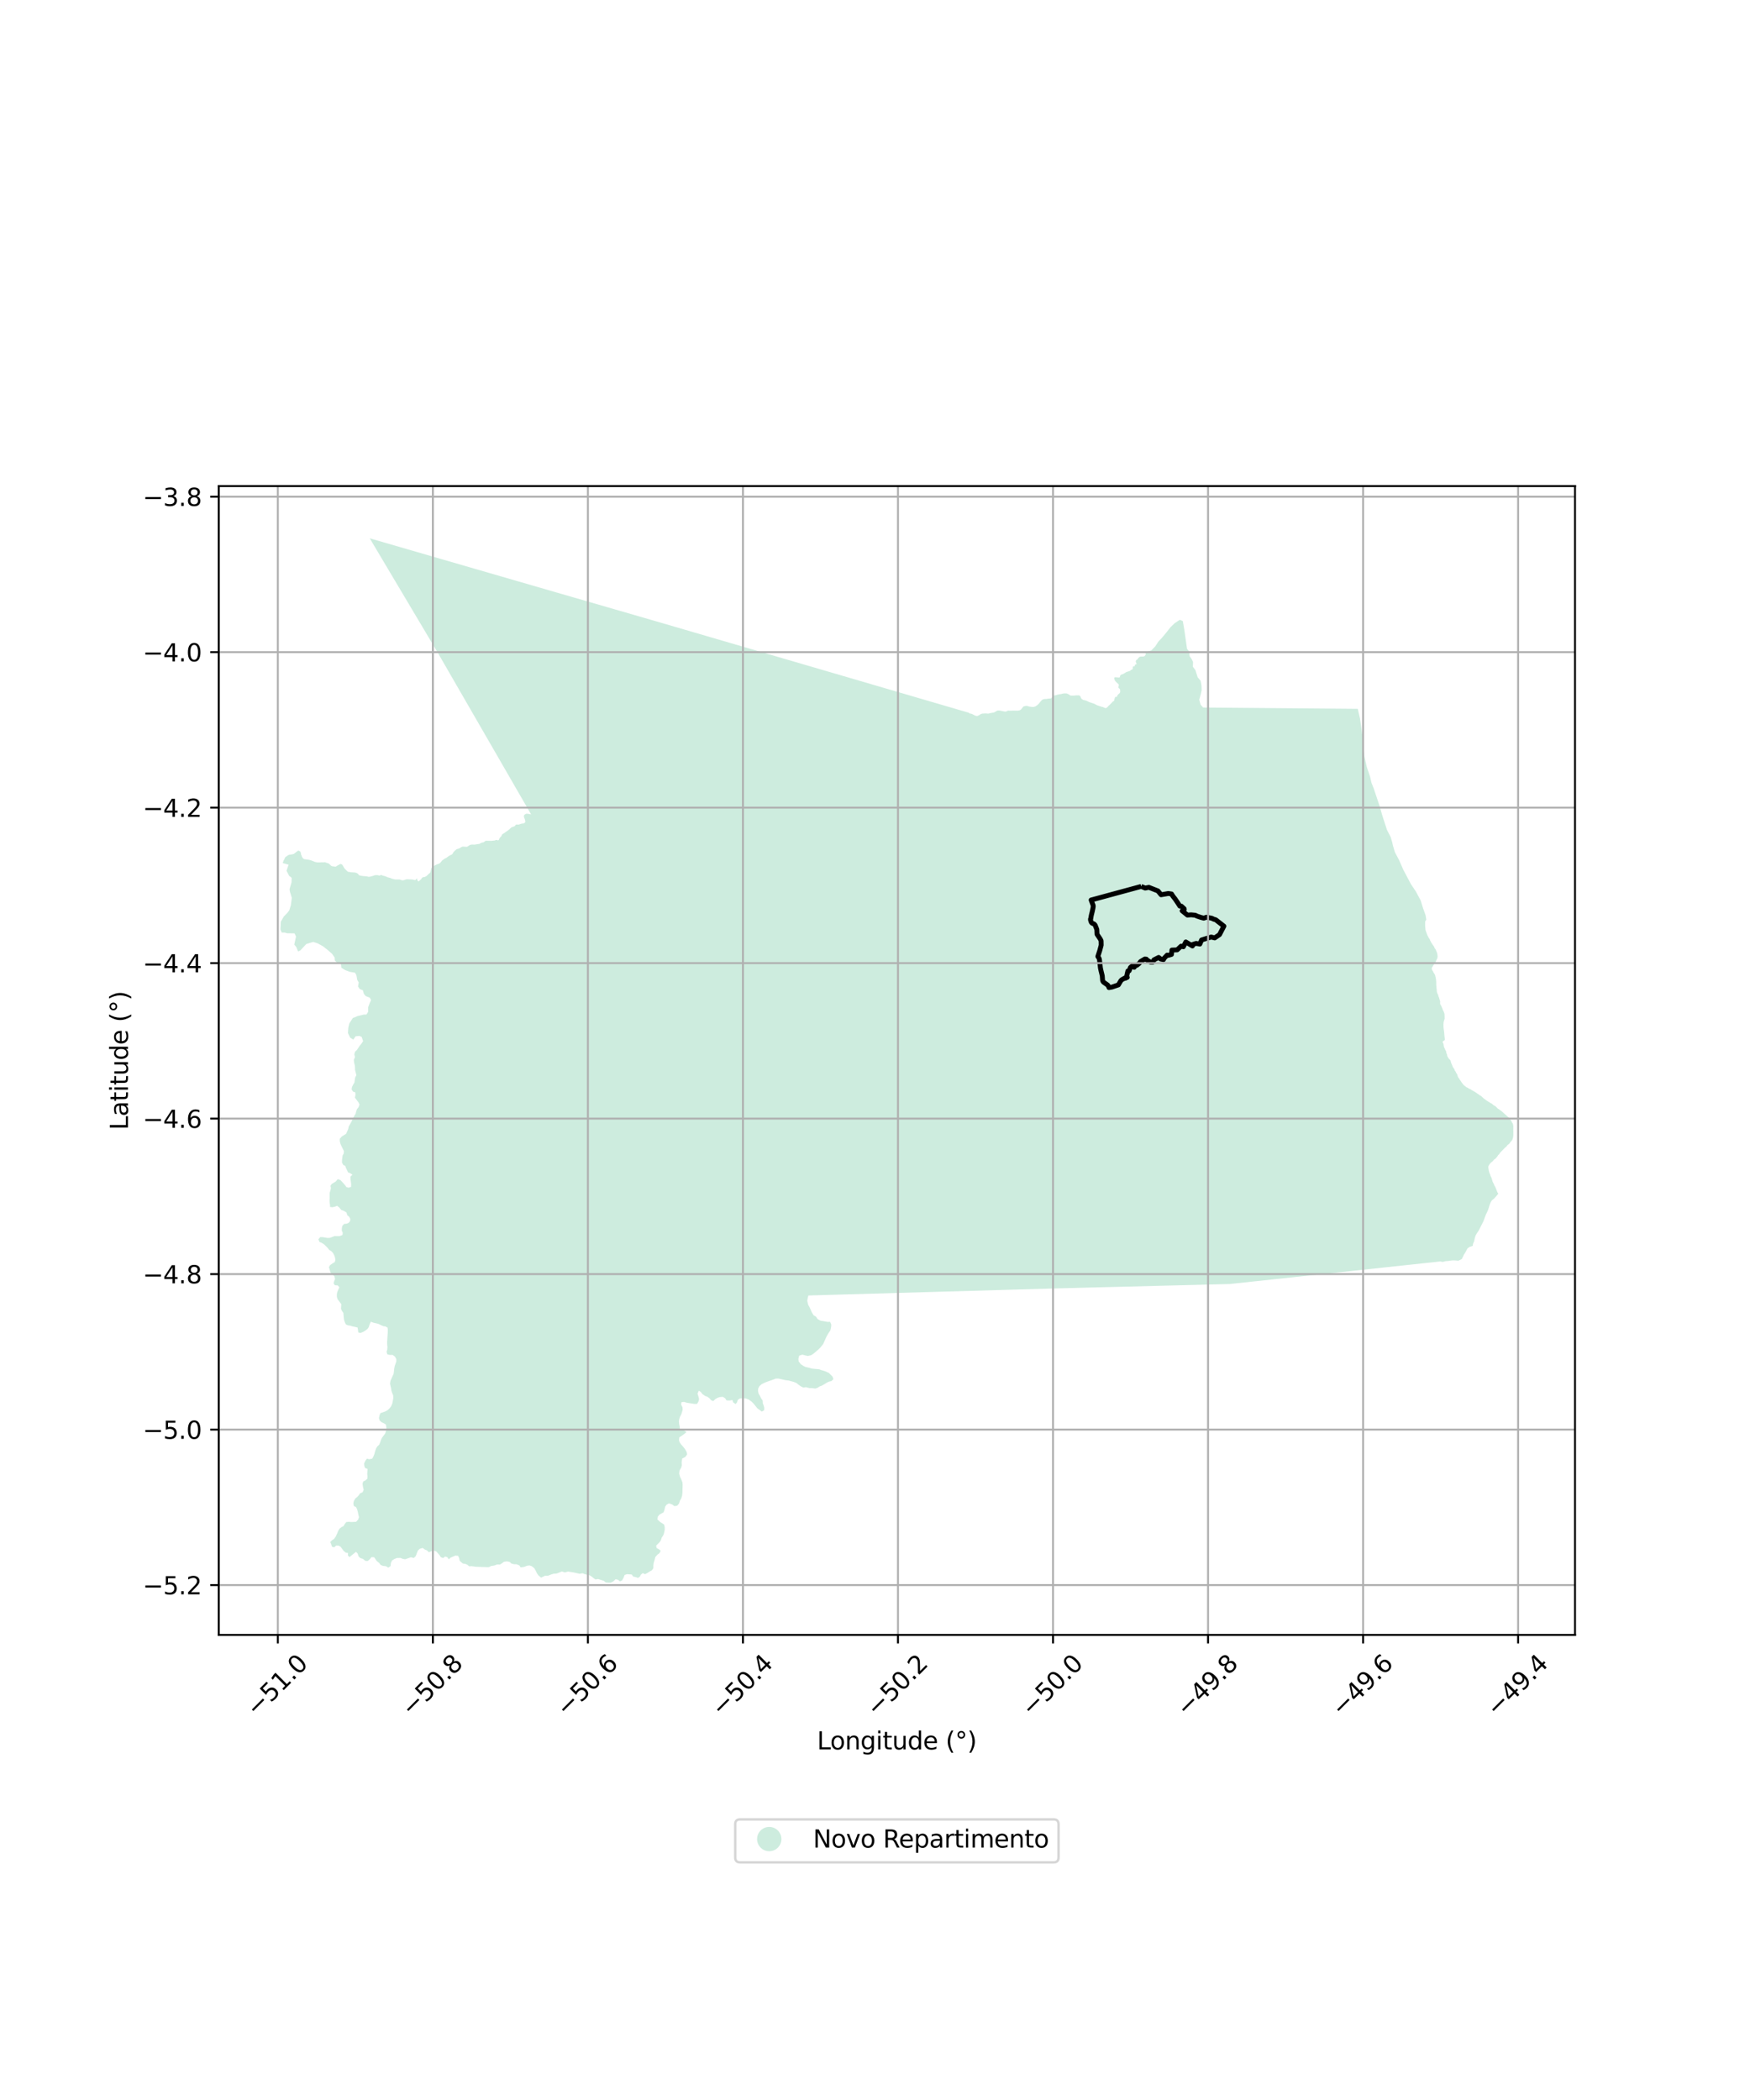 <?xml version="1.0" encoding="utf-8" standalone="no"?>
<!DOCTYPE svg PUBLIC "-//W3C//DTD SVG 1.1//EN"
  "http://www.w3.org/Graphics/SVG/1.1/DTD/svg11.dtd">
<svg xmlns:xlink="http://www.w3.org/1999/xlink" width="720pt" height="864pt" viewBox="0 0 720 864" xmlns="http://www.w3.org/2000/svg" version="1.1">
 <defs>
  <style type="text/css">*{stroke-linejoin: round; stroke-linecap: butt}</style>
 </defs>
 <g id="figure_1">
  <g id="patch_1">
   <path d="M 0 864 
L 720 864 
L 720 0 
L 0 0 
z
" style="fill: #ffffff"/>
  </g>
  <g id="axes_1">
   <g id="patch_2">
    <path d="M 90 672.649 
L 648 672.649 
L 648 199.991 
L 90 199.991 
z
" style="fill: #ffffff"/>
   </g>
   <g id="PatchCollection_1">
    <path d="M 594.141 424.514 
L 594.299 426.392 
L 594.434 427.411 
L 594.436 427.763 
L 594.243 428.073 
L 593.736 428.347 
L 593.576 428.596 
L 593.585 428.973 
L 593.833 429.298 
L 593.94 429.692 
L 593.947 430.01 
L 594.09 430.75 
L 594.471 431.536 
L 594.606 431.909 
L 594.914 432.461 
L 595.022 432.769 
L 595.038 433.057 
L 595.135 433.448 
L 595.359 433.781 
L 595.419 434.349 
L 595.516 434.64 
L 595.987 435.422 
L 596.218 435.729 
L 596.463 435.9 
L 596.8 436.38 
L 597.059 437.382 
L 597.262 437.772 
L 597.703 438.903 
L 597.908 439.282 
L 598.211 439.629 
L 598.441 440.078 
L 598.573 440.498 
L 598.883 440.877 
L 599.14 441.486 
L 599.458 441.894 
L 599.883 443.14 
L 600.106 443.491 
L 600.364 443.763 
L 600.602 444.237 
L 600.878 444.584 
L 601.191 445.11 
L 602.028 446.224 
L 602.56 446.73 
L 602.907 446.962 
L 603.235 447.269 
L 604.003 447.593 
L 604.234 447.848 
L 605.084 448.182 
L 605.59 448.56 
L 606.813 449.227 
L 607.122 449.461 
L 607.459 449.615 
L 607.67 449.85 
L 608.528 450.388 
L 608.877 450.694 
L 609.399 450.941 
L 609.772 451.334 
L 610.144 451.623 
L 610.382 451.898 
L 610.682 452.147 
L 611.028 452.321 
L 611.286 452.564 
L 612.411 453.307 
L 612.757 453.483 
L 613.329 453.873 
L 613.793 454.076 
L 614.353 454.599 
L 615.415 455.237 
L 615.575 455.484 
L 615.884 455.73 
L 616.133 456.034 
L 616.823 456.45 
L 617.106 456.702 
L 617.559 456.972 
L 620.803 459.859 
L 621.058 460.249 
L 621.704 461.064 
L 621.989 461.544 
L 622.094 461.861 
L 622.309 462.107 
L 622.392 462.302 
L 622.475 462.498 
L 622.636 463.359 
L 622.6 464.948 
L 622.636 465.242 
L 622.625 467.028 
L 622.538 467.864 
L 622.263 468.866 
L 621.739 469.562 
L 621.35 469.967 
L 621.049 470.474 
L 620.182 471.158 
L 619.738 471.783 
L 619.303 472.083 
L 617.089 474.353 
L 616.84 474.833 
L 616.38 475.251 
L 616.007 475.876 
L 615.283 476.703 
L 614.856 476.951 
L 614.573 477.227 
L 614.12 477.792 
L 613.59 478.182 
L 612.917 478.878 
L 612.431 479.703 
L 612.341 480.035 
L 612.34 480.372 
L 612.571 481.836 
L 612.872 482.763 
L 613.093 483.243 
L 613.253 483.838 
L 613.527 484.304 
L 613.696 484.767 
L 614.102 486.146 
L 614.361 486.727 
L 614.599 487.043 
L 614.805 487.681 
L 615.088 488.149 
L 615.36 488.719 
L 616.071 490.564 
L 616.263 490.837 
L 616.455 491.11 
L 615.789 491.925 
L 614.671 493.169 
L 613.793 493.856 
L 613.244 494.787 
L 612.783 496.01 
L 612.491 497.039 
L 612.118 498.079 
L 611.296 499.814 
L 610.321 502.463 
L 608.39 506.279 
L 607.645 507.38 
L 607.051 508.421 
L 606.723 509.606 
L 606.483 510.759 
L 606.078 511.64 
L 605.891 512.602 
L 604.589 513.04 
L 603.719 513.692 
L 602.938 515.194 
L 602.322 516.155 
L 601.425 518.015 
L 600.043 518.69 
L 598.395 518.555 
L 597.352 518.574 
L 595.95 518.781 
L 594.692 518.885 
L 593.587 519.194 
L 592.568 518.994 
L 591.425 519.117 
L 568.794 521.546 
L 537.504 524.901 
L 515.678 527.24 
L 505.987 528.278 
L 491.798 528.639 
L 448.854 529.727 
L 443.739 529.856 
L 433.108 530.124 
L 413.898 530.677 
L 332.601 533.002 
L 332.31 534.019 
L 332.132 535.21 
L 332.512 536.864 
L 333 537.679 
L 333.983 539.885 
L 334.738 541.133 
L 335.747 541.714 
L 336.35 542.672 
L 337.523 543.34 
L 340.451 543.859 
L 341.55 543.862 
L 342.01 544.993 
L 341.946 545.949 
L 341.637 547.345 
L 340.742 548.681 
L 340.016 549.987 
L 338.698 552.918 
L 337.713 554.197 
L 336.907 555.038 
L 335.516 556.258 
L 334.505 557.073 
L 333.7 557.568 
L 332.37 557.887 
L 331.271 557.653 
L 330.093 557.336 
L 328.79 557.77 
L 328.472 559.106 
L 328.587 560.125 
L 329.49 561.283 
L 330.44 561.921 
L 331.36 562.386 
L 332.866 562.733 
L 334.018 563.082 
L 337.073 563.371 
L 337.97 563.721 
L 339.156 564.041 
L 341.055 564.879 
L 342.533 566.392 
L 342.879 567.464 
L 342.046 568.219 
L 341.009 568.453 
L 340.077 568.917 
L 339.272 569.441 
L 338.149 570.08 
L 337.135 570.458 
L 336.356 570.979 
L 335.409 571.299 
L 334.108 571.095 
L 333.011 571.095 
L 331.538 570.72 
L 330.555 570.896 
L 329.607 570.459 
L 328.648 569.792 
L 327.667 569.006 
L 326.603 568.571 
L 324.495 567.99 
L 323.194 567.847 
L 320.278 567.179 
L 319.127 567.209 
L 318.115 567.616 
L 315.663 568.458 
L 314.449 568.953 
L 313.348 569.504 
L 312.455 570.288 
L 311.969 571.246 
L 311.853 572.177 
L 312.11 573.393 
L 312.658 574.294 
L 312.887 574.784 
L 313.121 575.282 
L 313.784 576.211 
L 313.845 577.316 
L 314.164 578.215 
L 314.448 579.23 
L 314.359 580.246 
L 313.387 580.771 
L 312.543 580.104 
L 311.596 579.436 
L 310.125 577.576 
L 309.255 576.706 
L 308.132 575.864 
L 306.855 575.371 
L 305.641 575.283 
L 304.402 575.37 
L 303.543 575.952 
L 303.278 576.88 
L 302.675 577.666 
L 301.691 577.025 
L 301.346 576.01 
L 300.194 576.213 
L 298.891 576.156 
L 298.369 575.314 
L 297.768 574.927 
L 297.422 574.704 
L 296.961 574.736 
L 296.18 574.791 
L 295.199 575.111 
L 294.276 575.662 
L 293.46 576.446 
L 292.566 576.069 
L 291.936 575.342 
L 291.157 574.75 
L 291.096 574.703 
L 290.113 574.327 
L 288.961 573.543 
L 288.321 572.671 
L 287.491 572.178 
L 286.968 573.397 
L 287.313 574.414 
L 287.606 575.576 
L 287.427 576.504 
L 286.826 577.578 
L 285.843 577.636 
L 282.634 577.142 
L 281.456 576.796 
L 280.384 576.882 
L 280.242 577.928 
L 280.792 579.003 
L 280.855 579.989 
L 280.616 580.918 
L 280.241 582.051 
L 279.783 582.862 
L 279.463 583.88 
L 279.322 584.837 
L 279.436 585.913 
L 279.667 587.072 
L 279.722 588.088 
L 281.094 588.335 
L 282.448 589.188 
L 281.643 589.883 
L 280.623 590.63 
L 279.5 591.352 
L 279.348 592.54 
L 279.658 593.441 
L 280.235 594.285 
L 281.155 595.337 
L 281.847 596.236 
L 282.529 597.431 
L 282.696 598.417 
L 281.945 599.429 
L 280.677 600.063 
L 280.463 601.484 
L 280.517 602.907 
L 280.252 603.862 
L 279.612 604.933 
L 279.436 606.268 
L 279.809 607.635 
L 280.233 608.507 
L 280.773 609.873 
L 280.854 610.947 
L 280.757 614.31 
L 280.641 615.328 
L 280.288 616.487 
L 279.764 617.385 
L 279.356 618.629 
L 278.57 619.496 
L 277.443 619.667 
L 276.583 618.996 
L 275.202 618.524 
L 274.219 619.102 
L 273.642 619.931 
L 273.396 621.145 
L 273.022 622.192 
L 271.33 623.16 
L 270.647 623.978 
L 270.567 624.542 
L 270.48 625.148 
L 271.64 626.204 
L 272.329 626.661 
L 272.457 626.72 
L 273.235 627.264 
L 273.475 628.262 
L 273.484 629.41 
L 273.262 630.483 
L 272.96 631.53 
L 272.216 632.695 
L 271.933 633.655 
L 271.42 634.443 
L 269.967 635.903 
L 270.142 636.918 
L 271.074 637.401 
L 271.825 638.007 
L 271.312 639.026 
L 270.516 639.61 
L 269.595 640.635 
L 269.32 641.826 
L 268.958 642.96 
L 268.814 644.006 
L 268.786 645.241 
L 268.204 646.068 
L 267.22 646.598 
L 266.335 647.186 
L 265.388 647.657 
L 264.457 647.229 
L 263.711 647.816 
L 263.288 648.662 
L 262.49 649.188 
L 261.534 648.85 
L 260.549 648.653 
L 259.903 647.788 
L 257.946 647.66 
L 256.995 647.986 
L 256.456 649.326 
L 255.914 650.258 
L 255.056 650.612 
L 254.293 649.981 
L 253.285 649.727 
L 252.283 650.662 
L 251.308 651.164 
L 250.246 651.144 
L 249.228 651.066 
L 248.421 650.406 
L 246.021 649.642 
L 245.038 649.852 
L 244.195 649.279 
L 243.441 648.645 
L 242.37 648.016 
L 240.838 647.738 
L 239.65 647.286 
L 239.321 647.345 
L 239.061 647.392 
L 238.472 647.497 
L 236.07 646.964 
L 233.733 646.578 
L 232.411 646.937 
L 231.172 646.54 
L 229.036 647.398 
L 227.682 647.497 
L 226.734 647.794 
L 225.503 648.297 
L 224.288 648.277 
L 222.624 649.08 
L 221.515 648.153 
L 220.967 647.373 
L 220.382 646.19 
L 219.787 645.15 
L 218.716 644.347 
L 217.82 644.063 
L 216.785 644.216 
L 215.668 644.661 
L 214.196 644.876 
L 213.7 644.068 
L 212.426 643.555 
L 211.442 643.563 
L 210.405 643.282 
L 209.706 642.619 
L 208.554 642.396 
L 207.367 642.553 
L 206.507 643.195 
L 205.701 643.696 
L 204.496 643.677 
L 203.547 644.038 
L 203.05 644.169 
L 202.169 644.264 
L 201.161 644.756 
L 200.984 644.769 
L 200.804 644.782 
L 195.862 644.612 
L 194.002 644.358 
L 193.018 644.431 
L 192.325 643.8 
L 191.429 643.429 
L 190.384 643.264 
L 189.136 642.17 
L 188.896 641.071 
L 188.489 640.117 
L 187.39 640.007 
L 185.377 640.863 
L 184.633 641.566 
L 184.048 640.671 
L 183.129 640.39 
L 182.347 641.035 
L 181.392 640.693 
L 180.816 639.798 
L 179.479 638.3 
L 178.574 637.987 
L 177.37 638.23 
L 176.448 638.642 
L 175.66 637.866 
L 174.737 637.495 
L 173.897 636.864 
L 172.656 637.251 
L 171.912 637.98 
L 171.035 640.249 
L 170.238 641.009 
L 169.078 640.7 
L 166.72 641.53 
L 165.71 641.364 
L 164.781 640.965 
L 163.267 641.01 
L 162.158 641.477 
L 161.297 642.036 
L 160.819 643.055 
L 160.687 644.329 
L 159.793 644.975 
L 158.748 644.373 
L 157.508 644.239 
L 156.586 643.838 
L 156.001 643.032 
L 155.074 642.34 
L 153.939 640.698 
L 152.814 640.649 
L 152.182 641.466 
L 151.326 642.227 
L 150.287 642.177 
L 149.382 641.399 
L 148.195 641.003 
L 147.469 640.256 
L 147.177 639.211 
L 146.477 638.464 
L 143.783 640.632 
L 143.144 639.939 
L 143.192 638.951 
L 142.271 638.813 
L 141.427 638.124 
L 140.118 636.366 
L 139.276 635.908 
L 138.263 635.887 
L 137.519 636.615 
L 136.574 636.334 
L 136.271 635.35 
L 135.892 634.425 
L 136.663 633.665 
L 137.468 633.138 
L 138.096 632.234 
L 138.777 630.807 
L 139.115 629.907 
L 139.657 628.974 
L 140.463 628.328 
L 141.358 627.859 
L 141.862 626.984 
L 142.466 626.225 
L 143.535 626.101 
L 144.485 626.21 
L 146.504 626.11 
L 147.328 625.231 
L 147.7 624.215 
L 147.397 622.997 
L 147.22 622.013 
L 146.893 620.915 
L 146.487 620.076 
L 145.592 619.618 
L 145.378 618.576 
L 145.574 617.616 
L 146.202 616.51 
L 146.947 615.926 
L 147.602 615.195 
L 148.179 614.381 
L 149.181 613.965 
L 149.631 612.946 
L 149.366 611.819 
L 149.153 610.485 
L 149.436 609.557 
L 150.382 609.055 
L 151.13 608.381 
L 151.209 607.425 
L 151.084 606.441 
L 151.244 604.381 
L 150.171 603.952 
L 149.879 602.997 
L 149.817 602.07 
L 150.384 600.904 
L 150.979 600.118 
L 151.872 600.371 
L 153.148 600.131 
L 153.68 599.14 
L 154.027 598.238 
L 154.363 596.988 
L 154.727 595.97 
L 155.241 595.098 
L 155.984 594.425 
L 156.383 593.55 
L 156.718 592.534 
L 157.116 591.603 
L 158.464 589.794 
L 158.952 588.296 
L 158.95 587.273 
L 158.774 586.084 
L 157.958 585.574 
L 157.091 585.225 
L 156.187 584.427 
L 155.921 583.455 
L 156.16 582.232 
L 156.55 581.369 
L 157.71 581.003 
L 158.729 580.622 
L 159.534 580.13 
L 160.299 579.393 
L 160.936 578.552 
L 161.406 577.435 
L 161.804 575.336 
L 161.769 574.057 
L 161.336 573.106 
L 161.032 572.123 
L 160.893 571.164 
L 160.476 569.298 
L 160.651 568.118 
L 161.148 567.002 
L 161.551 566.097 
L 161.753 565.645 
L 161.955 565.192 
L 162.175 563.273 
L 162.38 562.086 
L 163.044 560.167 
L 163.062 559.193 
L 162.476 558.127 
L 161.521 557.445 
L 160.305 557.45 
L 159.366 557.217 
L 159.048 556.176 
L 159.232 555.553 
L 159.331 555.242 
L 159.402 554.266 
L 159.305 553.252 
L 159.269 552.228 
L 159.526 548.278 
L 159.553 547.166 
L 159.457 546.224 
L 158.614 545.749 
L 157.67 545.624 
L 155.623 544.665 
L 153.654 544.201 
L 152.573 543.789 
L 152.058 544.915 
L 151.686 546.084 
L 151.112 546.84 
L 150.313 547.442 
L 149.49 547.943 
L 148.339 548.41 
L 147.417 548.21 
L 147.141 546.198 
L 145.99 545.896 
L 145.034 545.711 
L 144.076 545.417 
L 143.155 545.28 
L 142.288 544.894 
L 141.886 544.02 
L 141.57 543.103 
L 141.429 542.068 
L 141.277 540.188 
L 140.718 539.367 
L 140.303 538.517 
L 140.425 536.572 
L 138.885 534.514 
L 138.602 533.588 
L 138.574 532.624 
L 138.746 531.626 
L 139.611 529.6 
L 138.937 528.846 
L 137.758 528.791 
L 137.254 527.979 
L 137.505 527.067 
L 137.848 526.211 
L 137.557 525.031 
L 136.625 524.227 
L 135.96 523.51 
L 135.342 521.353 
L 135.804 520.504 
L 136.812 519.791 
L 137.733 519.253 
L 137.982 518.348 
L 137.822 517.384 
L 137.519 516.444 
L 136.997 515.507 
L 136.333 514.785 
L 135.5 514.312 
L 134.847 513.464 
L 133.309 511.937 
L 132.276 511.302 
L 131.4 510.945 
L 131.007 509.861 
L 131.762 508.979 
L 132.728 508.993 
L 134.774 509.324 
L 135.765 509.288 
L 137.654 508.537 
L 138.594 508.582 
L 139.807 508.547 
L 140.932 508.11 
L 141.011 507.179 
L 140.623 506.297 
L 140.65 505.352 
L 140.827 504.389 
L 141.587 503.543 
L 142.545 503.478 
L 143.423 503.13 
L 144.049 502.385 
L 144.11 501.426 
L 143.641 500.605 
L 142.908 499.992 
L 142.518 498.821 
L 141.839 498.409 
L 141.489 498.196 
L 140.355 497.766 
L 139.594 496.818 
L 138.689 496.092 
L 137.831 496.454 
L 136.786 496.686 
L 135.793 496.601 
L 135.775 495.671 
L 135.606 494.687 
L 135.588 493.728 
L 135.632 492.768 
L 135.633 490.776 
L 135.953 489.813 
L 136.147 488.786 
L 135.962 487.874 
L 136.51 487.08 
L 137.333 486.614 
L 138.176 486.065 
L 138.936 485.137 
L 140.036 485.513 
L 140.747 486.221 
L 142.012 487.677 
L 142.57 488.445 
L 143.482 488.649 
L 144.449 488.299 
L 144.468 487.23 
L 144.377 486.26 
L 144.184 485.345 
L 144.164 484.112 
L 145.034 483.299 
L 144.06 482.688 
L 143.199 482.34 
L 142.366 480.578 
L 142.038 479.705 
L 141.188 479.246 
L 140.692 478.266 
L 140.719 477.292 
L 140.958 475.414 
L 141.417 474.577 
L 141.499 473.618 
L 140.116 470.741 
L 139.798 469.556 
L 139.79 468.539 
L 140.594 467.625 
L 142.394 466.476 
L 143.279 464.5 
L 143.448 463.554 
L 144.415 461.823 
L 144.891 460.903 
L 145.318 459.936 
L 145.803 459.035 
L 146.308 458.242 
L 146.565 457.221 
L 146.866 456.321 
L 147.478 455.608 
L 147.921 454.454 
L 147.532 453.603 
L 146.018 451.591 
L 146.257 450.521 
L 146.167 449.424 
L 145.229 449.104 
L 144.653 448.212 
L 144.812 447.28 
L 145.194 446.43 
L 145.804 445.404 
L 146.149 443.254 
L 146.611 442.42 
L 146.361 441.274 
L 146.078 440.262 
L 146.069 439.32 
L 145.99 438.376 
L 145.689 437.176 
L 145.575 435.986 
L 146.062 434.973 
L 145.778 433.787 
L 146.107 432.665 
L 146.797 432.041 
L 147.913 430.384 
L 148.674 429.425 
L 149.402 428.358 
L 148.8 426.607 
L 147.815 426.193 
L 146.31 426.364 
L 145.361 427.711 
L 144.06 426.925 
L 143.163 425.035 
L 143.298 422.879 
L 143.722 421.072 
L 145.192 418.81 
L 146.239 418.427 
L 147.131 418.031 
L 149.692 417.419 
L 150.73 417.428 
L 151.475 416.29 
L 151.456 415.061 
L 151.447 414.477 
L 151.99 413.004 
L 152.653 411.459 
L 152.157 410.499 
L 150.448 409.804 
L 149.72 408.918 
L 149.303 407.435 
L 148.019 406.923 
L 147.302 405.912 
L 147.577 404.192 
L 146.966 403.132 
L 146.618 401.17 
L 146.06 400.205 
L 143.998 399.858 
L 142.004 399.127 
L 140.454 398.151 
L 140.276 396.655 
L 138.894 396.302 
L 137.761 395.161 
L 137.698 393.991 
L 136.643 392.45 
L 134.72 390.762 
L 132.852 389.314 
L 130.681 388.11 
L 128.874 387.531 
L 126.03 388.389 
L 123.578 391.014 
L 122.655 391.453 
L 121.883 389.613 
L 121.069 388.625 
L 121.794 385.319 
L 121.174 384.015 
L 118.172 383.972 
L 117.118 383.685 
L 115.914 383.683 
L 115.364 382.417 
L 115.541 379.202 
L 116.764 377.077 
L 118.101 375.716 
L 119.013 374.571 
L 119.668 372.403 
L 120.059 369.362 
L 119.308 366.941 
L 119.12 365.868 
L 119.945 363.016 
L 120.006 361.164 
L 118.96 360.333 
L 117.889 358.269 
L 118.73 355.773 
L 116.32 355.092 
L 116.659 354.092 
L 116.978 353.556 
L 117.233 352.91 
L 117.393 352.658 
L 118.617 351.81 
L 119.058 351.664 
L 119.998 351.533 
L 120.945 351.313 
L 121.351 350.933 
L 121.706 350.711 
L 122.23 350.262 
L 122.692 349.977 
L 123.002 350.028 
L 123.276 350.186 
L 123.604 350.476 
L 123.755 350.808 
L 123.861 351.477 
L 123.957 351.797 
L 124.107 352.042 
L 124.233 352.478 
L 124.666 353.146 
L 124.957 353.368 
L 125.259 353.5 
L 127.093 353.735 
L 128.129 354.023 
L 129.53 354.615 
L 130.565 354.816 
L 131.772 354.811 
L 132.435 354.759 
L 133.03 354.823 
L 133.349 354.73 
L 133.923 354.777 
L 134.163 354.946 
L 135.127 355.21 
L 135.873 355.82 
L 136.086 356.079 
L 136.377 356.289 
L 136.688 356.383 
L 137.99 356.583 
L 138.317 356.449 
L 138.982 356.027 
L 139.303 355.896 
L 139.541 355.702 
L 140.162 355.457 
L 140.79 355.716 
L 140.924 355.988 
L 141.143 356.227 
L 141.286 356.561 
L 141.502 356.923 
L 141.611 357.104 
L 141.719 357.284 
L 142.061 357.64 
L 142.403 357.995 
L 143.092 358.61 
L 143.385 358.742 
L 143.759 358.738 
L 144.156 358.855 
L 146.194 358.997 
L 146.93 359.276 
L 147.25 359.486 
L 147.709 360.05 
L 147.965 360.211 
L 148.258 360.222 
L 148.56 360.309 
L 149.383 360.439 
L 151.093 360.577 
L 151.412 360.694 
L 151.774 360.751 
L 152.173 360.708 
L 153.247 360.426 
L 154.194 360.09 
L 154.966 360.041 
L 155.576 360.087 
L 155.895 360.219 
L 156.197 360.229 
L 156.452 360.093 
L 156.744 360.013 
L 157.144 360.066 
L 157.438 360.256 
L 158.424 360.471 
L 158.703 360.618 
L 159.04 360.717 
L 159.42 360.926 
L 160.625 361.222 
L 161.203 361.503 
L 162.566 361.849 
L 164.282 361.837 
L 164.57 361.89 
L 165.507 362.21 
L 166.145 362.129 
L 166.599 361.958 
L 167.324 361.761 
L 167.608 361.753 
L 169.661 361.849 
L 170.813 362.115 
L 171.355 361.614 
L 171.523 361.336 
L 171.709 362.089 
L 171.869 362.397 
L 172.224 362.655 
L 173.374 361.605 
L 173.488 361.302 
L 174.021 360.909 
L 174.756 360.819 
L 175.633 360.333 
L 175.924 359.974 
L 176.228 359.768 
L 176.422 359.464 
L 176.786 359.257 
L 176.997 359.008 
L 177.14 358.704 
L 177.38 357.518 
L 177.484 357.187 
L 177.69 356.88 
L 178.503 356.261 
L 179.895 355.586 
L 180.594 355.362 
L 181.127 355.01 
L 181.93 353.997 
L 183.173 353.139 
L 183.543 353.013 
L 184.627 352.214 
L 185.486 351.737 
L 185.787 351.63 
L 186.079 351.409 
L 186.282 351.133 
L 186.479 350.74 
L 187.168 349.951 
L 187.497 349.736 
L 187.726 349.466 
L 188.061 349.318 
L 188.782 349.121 
L 189.126 348.961 
L 190.002 348.42 
L 190.333 348.318 
L 191.528 348.37 
L 191.89 348.43 
L 192.518 348.239 
L 192.713 348.021 
L 193.361 347.632 
L 193.874 347.509 
L 194.256 347.463 
L 195.159 347.506 
L 196.878 347.239 
L 197.16 347.238 
L 197.764 346.894 
L 198.375 346.652 
L 198.958 346.548 
L 199.262 346.359 
L 199.536 346.07 
L 199.854 345.95 
L 200.199 345.905 
L 202.025 345.946 
L 203.487 345.81 
L 204.09 345.589 
L 204.418 345.547 
L 204.683 345.704 
L 204.985 345.748 
L 205.239 345.571 
L 205.47 344.976 
L 205.887 344.393 
L 206.144 344.173 
L 206.339 343.926 
L 206.472 343.527 
L 206.657 343.229 
L 206.95 343.092 
L 207.199 342.88 
L 207.483 342.755 
L 207.729 342.534 
L 209.024 341.651 
L 209.264 341.419 
L 209.556 341.239 
L 209.839 340.917 
L 210.371 340.449 
L 210.779 340.245 
L 211.106 340.186 
L 211.806 339.88 
L 212.214 339.312 
L 212.507 339.23 
L 213.355 339.281 
L 213.977 339.045 
L 214.784 338.825 
L 215.473 338.779 
L 215.802 338.561 
L 216.085 338.27 
L 216.129 337.933 
L 215.942 337.108 
L 215.824 336.764 
L 215.67 336.485 
L 215.535 335.801 
L 215.626 335.437 
L 215.8 335.199 
L 216.358 334.847 
L 216.714 334.779 
L 217.565 334.865 
L 218.511 335.078 
L 218.223 334.581 
L 212.523 324.704 
L 201.609 305.793 
L 180.056 268.45 
L 179.237 267.074 
L 175.228 260.335 
L 168.972 249.813 
L 152.122 221.476 
L 208.676 237.881 
L 219.48 241.012 
L 229.152 243.814 
L 252.777 250.657 
L 273.643 256.701 
L 290.836 261.729 
L 291.394 261.892 
L 297.592 263.703 
L 309.131 267.074 
L 341.31 276.477 
L 341.975 276.671 
L 393.745 291.824 
L 398.638 293.255 
L 398.771 293.477 
L 399.073 293.589 
L 399.363 293.593 
L 399.835 293.726 
L 401.234 294.428 
L 402.065 294.604 
L 403.06 294.126 
L 403.377 293.891 
L 403.766 293.716 
L 404.112 293.601 
L 405.478 293.52 
L 406.486 293.602 
L 406.903 293.556 
L 407.436 293.383 
L 408.851 293.157 
L 409.135 293.049 
L 410.261 292.397 
L 410.636 292.314 
L 411.42 292.352 
L 413.531 292.785 
L 413.991 292.722 
L 414.621 292.408 
L 414.914 292.363 
L 415.586 292.406 
L 416.986 292.356 
L 418.614 292.392 
L 419.088 292.338 
L 419.493 292.244 
L 419.821 292.087 
L 420.184 291.783 
L 421.006 290.737 
L 421.275 290.605 
L 422.016 290.424 
L 422.363 290.419 
L 422.938 290.517 
L 423.232 290.648 
L 423.976 290.78 
L 424.942 290.873 
L 425.226 290.858 
L 425.969 290.654 
L 426.899 290.024 
L 427.119 289.76 
L 427.385 289.556 
L 428.059 288.67 
L 428.325 288.424 
L 428.607 288.061 
L 429.142 287.721 
L 429.839 287.582 
L 430.443 287.582 
L 431.132 287.466 
L 432.48 287.343 
L 433.446 286.049 
L 433.748 286.123 
L 434.038 286.124 
L 435.228 285.781 
L 436.175 285.595 
L 436.548 285.583 
L 436.961 285.434 
L 437.796 285.283 
L 438.808 285.295 
L 439.507 285.586 
L 439.967 285.847 
L 440.241 286.088 
L 440.578 286.193 
L 441.795 286.195 
L 441.802 286.195 
L 442.473 286.117 
L 443.863 286.078 
L 444.182 286.215 
L 444.46 286.41 
L 444.741 287.122 
L 444.919 287.412 
L 445.123 287.641 
L 445.708 287.977 
L 446.496 288.148 
L 447.345 288.453 
L 447.639 288.636 
L 448.295 288.918 
L 450.183 289.524 
L 451.262 290.127 
L 453.229 290.786 
L 453.822 290.919 
L 454.513 291.251 
L 454.902 291.335 
L 455.211 291.264 
L 455.443 291.09 
L 455.895 290.655 
L 456.063 290.423 
L 456.63 289.931 
L 456.983 289.538 
L 457.25 289.323 
L 457.657 288.817 
L 457.906 288.599 
L 458.215 288.453 
L 458.429 288.148 
L 458.535 287.539 
L 458.731 286.967 
L 458.908 286.735 
L 459.507 286.683 
L 459.653 286.38 
L 459.741 286.062 
L 459.997 285.743 
L 460.538 285.293 
L 460.76 285.018 
L 460.891 284.655 
L 460.838 283.736 
L 460.697 283.431 
L 460.396 283.199 
L 460.104 282.895 
L 460.148 282.505 
L 460.281 282.158 
L 460.29 281.662 
L 460.122 281.431 
L 459.324 280.721 
L 458.696 279.999 
L 458.402 279.097 
L 458.501 278.814 
L 458.704 278.605 
L 460.388 278.752 
L 460.697 278.67 
L 460.866 278.054 
L 461.043 277.751 
L 461.272 277.577 
L 462.078 277.313 
L 462.937 276.821 
L 463.159 276.627 
L 463.745 276.39 
L 464.906 276.041 
L 465.126 275.794 
L 465.455 275.582 
L 465.791 275.462 
L 466.048 275.216 
L 466.081 274.503 
L 466.198 274.17 
L 466.826 274.126 
L 466.871 273.82 
L 467.033 273.41 
L 467.403 273.359 
L 467.634 273.127 
L 467.271 272.243 
L 467.349 271.879 
L 467.517 271.532 
L 467.821 271.401 
L 468.058 271.185 
L 468.183 270.909 
L 468.635 270.43 
L 468.972 270.215 
L 469.299 270.127 
L 470.247 270.125 
L 470.85 269.998 
L 471.267 269.534 
L 471.372 269.213 
L 471.364 268.815 
L 471.027 268.494 
L 471.542 268.246 
L 473.641 267.64 
L 474.195 267.074 
L 475.324 265.921 
L 476.607 263.941 
L 478.195 262.248 
L 479.993 260.075 
L 481.614 258.004 
L 483.369 256.342 
L 485.407 255.005 
L 486.645 255.538 
L 487.249 259.046 
L 488.382 266.966 
L 488.469 267.074 
L 489.09 267.851 
L 489.321 268.579 
L 489.455 269.992 
L 490.288 271.166 
L 490.854 272.354 
L 490.775 274.325 
L 491.793 275.627 
L 492.758 278.656 
L 493.972 280.09 
L 494.308 281.929 
L 494.397 283.957 
L 494.026 285.621 
L 493.414 287.88 
L 493.642 288.722 
L 493.971 289.937 
L 494.999 291.094 
L 545.263 291.525 
L 558.628 291.64 
L 559.549 295.652 
L 560.081 299.405 
L 560.602 303.463 
L 560.814 307.56 
L 561.435 311.676 
L 562.382 315.711 
L 563.693 319.577 
L 564.261 322.057 
L 565.192 324.421 
L 567.671 331.81 
L 568.708 335.478 
L 570.633 341.443 
L 571.523 343.157 
L 572.163 344.391 
L 572.785 346.507 
L 573.103 347.913 
L 573.873 350.561 
L 575.645 353.908 
L 577.267 357.645 
L 580.43 363.649 
L 581.103 364.656 
L 582.52 366.777 
L 584.513 370.497 
L 585.497 373.693 
L 586.525 376.558 
L 586.817 378.388 
L 586.348 379.153 
L 586.338 380.92 
L 586.506 382.676 
L 587.279 384.819 
L 587.871 385.946 
L 588.232 386.409 
L 588.429 387.004 
L 588.712 387.438 
L 588.9 387.91 
L 589.244 388.346 
L 589.485 388.795 
L 589.751 389.067 
L 590.033 389.533 
L 590.089 389.673 
L 590.254 390.082 
L 590.573 390.473 
L 590.741 390.763 
L 590.92 391.283 
L 591.088 391.617 
L 591.334 392.371 
L 591.451 393.166 
L 591.459 393.616 
L 591.346 394.341 
L 591.141 394.645 
L 590.557 395.923 
L 589.489 397.51 
L 589.076 398.226 
L 589.112 398.893 
L 589.251 399.21 
L 589.503 399.485 
L 589.855 400.282 
L 590.061 400.5 
L 590.442 401.21 
L 590.787 402.751 
L 590.901 403.941 
L 590.92 405.316 
L 591.017 406.576 
L 591.095 407.029 
L 591.124 407.706 
L 591.211 408.213 
L 591.407 408.806 
L 591.654 409.226 
L 591.813 409.865 
L 592.142 410.659 
L 592.187 410.967 
L 592.318 411.283 
L 592.381 411.603 
L 592.523 411.862 
L 592.495 412.941 
L 592.612 413.306 
L 593.027 413.958 
L 593.241 414.557 
L 593.409 414.827 
L 593.594 415.451 
L 593.967 416.18 
L 594.31 417.135 
L 594.374 419.097 
L 593.958 420.45 
L 593.869 421.546 
L 593.913 422.888 
L 594.141 424.514 
" clip-path="url(#pb711307510)" style="fill: #b3e2cd; fill-opacity: 0.65"/>
   </g>
   <g id="PatchCollection_2">
    <path d="M 469.522 364.702 
L 471.179 365.385 
L 472.67 365.079 
L 476.415 366.552 
L 477.705 368.126 
L 480.654 367.614 
L 482.004 367.804 
L 482.592 368.743 
L 483.473 369.858 
L 484.412 371.239 
L 485.416 372.784 
L 486.03 372.81 
L 487.2 373.891 
L 487.236 374.189 
L 486.369 374.723 
L 488.534 376.49 
L 490.092 376.383 
L 491.768 376.55 
L 492.47 376.907 
L 494.095 377.454 
L 495.255 377.758 
L 496.425 377.374 
L 498.549 377.791 
L 499.4 378.199 
L 500.19 378.426 
L 503.55 381.048 
L 501.739 384.527 
L 499.765 385.877 
L 498.313 385.523 
L 495.979 386.223 
L 494.373 386.723 
L 493.657 388.409 
L 492.114 388.141 
L 490.726 388.582 
L 490.612 389.201 
L 487.875 387.555 
L 486.865 389.528 
L 485.93 389.28 
L 484.31 390.805 
L 482.166 390.891 
L 481.981 392.679 
L 480.646 393.065 
L 480.193 392.963 
L 478.978 394.241 
L 478.694 394.813 
L 477.5 394.562 
L 476.708 393.918 
L 474.746 394.921 
L 474.273 395.885 
L 473.401 395.882 
L 471.859 394.955 
L 471.643 394.629 
L 471.013 394.578 
L 469.279 395.587 
L 468.727 396.337 
L 467.708 397.149 
L 466.612 397.484 
L 466.681 397.928 
L 466.635 397.982 
L 465.951 397.639 
L 465.696 397.524 
L 465.093 398.04 
L 464.565 399.422 
L 464.04 399.485 
L 463.511 401.782 
L 463.776 402.113 
L 463.088 402.425 
L 462.981 402.506 
L 462.775 402.398 
L 461.515 403.122 
L 461.149 403.485 
L 460.119 405.221 
L 457.534 406.103 
L 456.27 406.331 
L 456.265 406.154 
L 455.746 405.307 
L 454.026 404.078 
L 453.761 403.711 
L 453.639 403.332 
L 453.499 401.481 
L 453.432 401.188 
L 452.995 399.404 
L 452.757 398.347 
L 452.352 394.848 
L 452.213 394.322 
L 451.688 393.511 
L 452.084 392.269 
L 452.456 391.129 
L 453.058 388.86 
L 453.021 387.049 
L 452.691 386.376 
L 451.359 384.389 
L 451.262 382.4 
L 450.559 380.615 
L 450.148 380.175 
L 449.629 379.934 
L 449.56 379.933 
L 449.42 379.87 
L 449.142 379.649 
L 448.949 379.38 
L 448.684 378.584 
L 448.659 378.184 
L 448.664 378.115 
L 448.737 378.09 
L 448.973 376.697 
L 449.426 374.85 
L 449.719 373.438 
L 449.787 372.876 
L 449.75 372.485 
L 448.921 370.297 
L 469.522 364.702 
" clip-path="url(#pb711307510)" style="fill: none; stroke: #000000; stroke-width: 2"/>
   </g>
   <g id="matplotlib.axis_1">
    <g id="xtick_1">
     <g id="line2d_1">
      <path d="M 114.312 672.649 
L 114.312 199.991 
" clip-path="url(#pb711307510)" style="fill: none; stroke: #b0b0b0; stroke-width: 0.8; stroke-linecap: square"/>
     </g>
     <g id="line2d_2">
      <defs>
       <path id="mcfac63b98a" d="M 0 0 
L 0 3.5 
" style="stroke: #000000; stroke-width: 0.8"/>
      </defs>
      <g>
       <use xlink:href="#mcfac63b98a" x="114.312" y="672.649" style="stroke: #000000; stroke-width: 0.8"/>
      </g>
     </g>
     <g id="text_1">
      <!-- −51.0 -->
      <g transform="translate(105.428 706.691) rotate(-45) scale(0.1 -0.1)">
       <defs>
        <path id="DejaVuSans-2212" d="M 678 2272 
L 4684 2272 
L 4684 1741 
L 678 1741 
L 678 2272 
z
" transform="scale(0.016)"/>
        <path id="DejaVuSans-35" d="M 691 4666 
L 3169 4666 
L 3169 4134 
L 1269 4134 
L 1269 2991 
Q 1406 3038 1543 3061 
Q 1681 3084 1819 3084 
Q 2600 3084 3056 2656 
Q 3513 2228 3513 1497 
Q 3513 744 3044 326 
Q 2575 -91 1722 -91 
Q 1428 -91 1123 -41 
Q 819 9 494 109 
L 494 744 
Q 775 591 1075 516 
Q 1375 441 1709 441 
Q 2250 441 2565 725 
Q 2881 1009 2881 1497 
Q 2881 1984 2565 2268 
Q 2250 2553 1709 2553 
Q 1456 2553 1204 2497 
Q 953 2441 691 2322 
L 691 4666 
z
" transform="scale(0.016)"/>
        <path id="DejaVuSans-31" d="M 794 531 
L 1825 531 
L 1825 4091 
L 703 3866 
L 703 4441 
L 1819 4666 
L 2450 4666 
L 2450 531 
L 3481 531 
L 3481 0 
L 794 0 
L 794 531 
z
" transform="scale(0.016)"/>
        <path id="DejaVuSans-2e" d="M 684 794 
L 1344 794 
L 1344 0 
L 684 0 
L 684 794 
z
" transform="scale(0.016)"/>
        <path id="DejaVuSans-30" d="M 2034 4250 
Q 1547 4250 1301 3770 
Q 1056 3291 1056 2328 
Q 1056 1369 1301 889 
Q 1547 409 2034 409 
Q 2525 409 2770 889 
Q 3016 1369 3016 2328 
Q 3016 3291 2770 3770 
Q 2525 4250 2034 4250 
z
M 2034 4750 
Q 2819 4750 3233 4129 
Q 3647 3509 3647 2328 
Q 3647 1150 3233 529 
Q 2819 -91 2034 -91 
Q 1250 -91 836 529 
Q 422 1150 422 2328 
Q 422 3509 836 4129 
Q 1250 4750 2034 4750 
z
" transform="scale(0.016)"/>
       </defs>
       <use xlink:href="#DejaVuSans-2212"/>
       <use xlink:href="#DejaVuSans-35" transform="translate(83.789 0)"/>
       <use xlink:href="#DejaVuSans-31" transform="translate(147.412 0)"/>
       <use xlink:href="#DejaVuSans-2e" transform="translate(211.035 0)"/>
       <use xlink:href="#DejaVuSans-30" transform="translate(242.822 0)"/>
      </g>
     </g>
    </g>
    <g id="xtick_2">
     <g id="line2d_3">
      <path d="M 178.098 672.649 
L 178.098 199.991 
" clip-path="url(#pb711307510)" style="fill: none; stroke: #b0b0b0; stroke-width: 0.8; stroke-linecap: square"/>
     </g>
     <g id="line2d_4">
      <g>
       <use xlink:href="#mcfac63b98a" x="178.098" y="672.649" style="stroke: #000000; stroke-width: 0.8"/>
      </g>
     </g>
     <g id="text_2">
      <!-- −50.8 -->
      <g transform="translate(169.214 706.691) rotate(-45) scale(0.1 -0.1)">
       <defs>
        <path id="DejaVuSans-38" d="M 2034 2216 
Q 1584 2216 1326 1975 
Q 1069 1734 1069 1313 
Q 1069 891 1326 650 
Q 1584 409 2034 409 
Q 2484 409 2743 651 
Q 3003 894 3003 1313 
Q 3003 1734 2745 1975 
Q 2488 2216 2034 2216 
z
M 1403 2484 
Q 997 2584 770 2862 
Q 544 3141 544 3541 
Q 544 4100 942 4425 
Q 1341 4750 2034 4750 
Q 2731 4750 3128 4425 
Q 3525 4100 3525 3541 
Q 3525 3141 3298 2862 
Q 3072 2584 2669 2484 
Q 3125 2378 3379 2068 
Q 3634 1759 3634 1313 
Q 3634 634 3220 271 
Q 2806 -91 2034 -91 
Q 1263 -91 848 271 
Q 434 634 434 1313 
Q 434 1759 690 2068 
Q 947 2378 1403 2484 
z
M 1172 3481 
Q 1172 3119 1398 2916 
Q 1625 2713 2034 2713 
Q 2441 2713 2670 2916 
Q 2900 3119 2900 3481 
Q 2900 3844 2670 4047 
Q 2441 4250 2034 4250 
Q 1625 4250 1398 4047 
Q 1172 3844 1172 3481 
z
" transform="scale(0.016)"/>
       </defs>
       <use xlink:href="#DejaVuSans-2212"/>
       <use xlink:href="#DejaVuSans-35" transform="translate(83.789 0)"/>
       <use xlink:href="#DejaVuSans-30" transform="translate(147.412 0)"/>
       <use xlink:href="#DejaVuSans-2e" transform="translate(211.035 0)"/>
       <use xlink:href="#DejaVuSans-38" transform="translate(242.822 0)"/>
      </g>
     </g>
    </g>
    <g id="xtick_3">
     <g id="line2d_5">
      <path d="M 241.884 672.649 
L 241.884 199.991 
" clip-path="url(#pb711307510)" style="fill: none; stroke: #b0b0b0; stroke-width: 0.8; stroke-linecap: square"/>
     </g>
     <g id="line2d_6">
      <g>
       <use xlink:href="#mcfac63b98a" x="241.884" y="672.649" style="stroke: #000000; stroke-width: 0.8"/>
      </g>
     </g>
     <g id="text_3">
      <!-- −50.6 -->
      <g transform="translate(233 706.691) rotate(-45) scale(0.1 -0.1)">
       <defs>
        <path id="DejaVuSans-36" d="M 2113 2584 
Q 1688 2584 1439 2293 
Q 1191 2003 1191 1497 
Q 1191 994 1439 701 
Q 1688 409 2113 409 
Q 2538 409 2786 701 
Q 3034 994 3034 1497 
Q 3034 2003 2786 2293 
Q 2538 2584 2113 2584 
z
M 3366 4563 
L 3366 3988 
Q 3128 4100 2886 4159 
Q 2644 4219 2406 4219 
Q 1781 4219 1451 3797 
Q 1122 3375 1075 2522 
Q 1259 2794 1537 2939 
Q 1816 3084 2150 3084 
Q 2853 3084 3261 2657 
Q 3669 2231 3669 1497 
Q 3669 778 3244 343 
Q 2819 -91 2113 -91 
Q 1303 -91 875 529 
Q 447 1150 447 2328 
Q 447 3434 972 4092 
Q 1497 4750 2381 4750 
Q 2619 4750 2861 4703 
Q 3103 4656 3366 4563 
z
" transform="scale(0.016)"/>
       </defs>
       <use xlink:href="#DejaVuSans-2212"/>
       <use xlink:href="#DejaVuSans-35" transform="translate(83.789 0)"/>
       <use xlink:href="#DejaVuSans-30" transform="translate(147.412 0)"/>
       <use xlink:href="#DejaVuSans-2e" transform="translate(211.035 0)"/>
       <use xlink:href="#DejaVuSans-36" transform="translate(242.822 0)"/>
      </g>
     </g>
    </g>
    <g id="xtick_4">
     <g id="line2d_7">
      <path d="M 305.67 672.649 
L 305.67 199.991 
" clip-path="url(#pb711307510)" style="fill: none; stroke: #b0b0b0; stroke-width: 0.8; stroke-linecap: square"/>
     </g>
     <g id="line2d_8">
      <g>
       <use xlink:href="#mcfac63b98a" x="305.67" y="672.649" style="stroke: #000000; stroke-width: 0.8"/>
      </g>
     </g>
     <g id="text_4">
      <!-- −50.4 -->
      <g transform="translate(296.786 706.691) rotate(-45) scale(0.1 -0.1)">
       <defs>
        <path id="DejaVuSans-34" d="M 2419 4116 
L 825 1625 
L 2419 1625 
L 2419 4116 
z
M 2253 4666 
L 3047 4666 
L 3047 1625 
L 3713 1625 
L 3713 1100 
L 3047 1100 
L 3047 0 
L 2419 0 
L 2419 1100 
L 313 1100 
L 313 1709 
L 2253 4666 
z
" transform="scale(0.016)"/>
       </defs>
       <use xlink:href="#DejaVuSans-2212"/>
       <use xlink:href="#DejaVuSans-35" transform="translate(83.789 0)"/>
       <use xlink:href="#DejaVuSans-30" transform="translate(147.412 0)"/>
       <use xlink:href="#DejaVuSans-2e" transform="translate(211.035 0)"/>
       <use xlink:href="#DejaVuSans-34" transform="translate(242.822 0)"/>
      </g>
     </g>
    </g>
    <g id="xtick_5">
     <g id="line2d_9">
      <path d="M 369.456 672.649 
L 369.456 199.991 
" clip-path="url(#pb711307510)" style="fill: none; stroke: #b0b0b0; stroke-width: 0.8; stroke-linecap: square"/>
     </g>
     <g id="line2d_10">
      <g>
       <use xlink:href="#mcfac63b98a" x="369.456" y="672.649" style="stroke: #000000; stroke-width: 0.8"/>
      </g>
     </g>
     <g id="text_5">
      <!-- −50.2 -->
      <g transform="translate(360.572 706.691) rotate(-45) scale(0.1 -0.1)">
       <defs>
        <path id="DejaVuSans-32" d="M 1228 531 
L 3431 531 
L 3431 0 
L 469 0 
L 469 531 
Q 828 903 1448 1529 
Q 2069 2156 2228 2338 
Q 2531 2678 2651 2914 
Q 2772 3150 2772 3378 
Q 2772 3750 2511 3984 
Q 2250 4219 1831 4219 
Q 1534 4219 1204 4116 
Q 875 4013 500 3803 
L 500 4441 
Q 881 4594 1212 4672 
Q 1544 4750 1819 4750 
Q 2544 4750 2975 4387 
Q 3406 4025 3406 3419 
Q 3406 3131 3298 2873 
Q 3191 2616 2906 2266 
Q 2828 2175 2409 1742 
Q 1991 1309 1228 531 
z
" transform="scale(0.016)"/>
       </defs>
       <use xlink:href="#DejaVuSans-2212"/>
       <use xlink:href="#DejaVuSans-35" transform="translate(83.789 0)"/>
       <use xlink:href="#DejaVuSans-30" transform="translate(147.412 0)"/>
       <use xlink:href="#DejaVuSans-2e" transform="translate(211.035 0)"/>
       <use xlink:href="#DejaVuSans-32" transform="translate(242.822 0)"/>
      </g>
     </g>
    </g>
    <g id="xtick_6">
     <g id="line2d_11">
      <path d="M 433.242 672.649 
L 433.242 199.991 
" clip-path="url(#pb711307510)" style="fill: none; stroke: #b0b0b0; stroke-width: 0.8; stroke-linecap: square"/>
     </g>
     <g id="line2d_12">
      <g>
       <use xlink:href="#mcfac63b98a" x="433.242" y="672.649" style="stroke: #000000; stroke-width: 0.8"/>
      </g>
     </g>
     <g id="text_6">
      <!-- −50.0 -->
      <g transform="translate(424.358 706.691) rotate(-45) scale(0.1 -0.1)">
       <use xlink:href="#DejaVuSans-2212"/>
       <use xlink:href="#DejaVuSans-35" transform="translate(83.789 0)"/>
       <use xlink:href="#DejaVuSans-30" transform="translate(147.412 0)"/>
       <use xlink:href="#DejaVuSans-2e" transform="translate(211.035 0)"/>
       <use xlink:href="#DejaVuSans-30" transform="translate(242.822 0)"/>
      </g>
     </g>
    </g>
    <g id="xtick_7">
     <g id="line2d_13">
      <path d="M 497.028 672.649 
L 497.028 199.991 
" clip-path="url(#pb711307510)" style="fill: none; stroke: #b0b0b0; stroke-width: 0.8; stroke-linecap: square"/>
     </g>
     <g id="line2d_14">
      <g>
       <use xlink:href="#mcfac63b98a" x="497.028" y="672.649" style="stroke: #000000; stroke-width: 0.8"/>
      </g>
     </g>
     <g id="text_7">
      <!-- −49.8 -->
      <g transform="translate(488.144 706.691) rotate(-45) scale(0.1 -0.1)">
       <defs>
        <path id="DejaVuSans-39" d="M 703 97 
L 703 672 
Q 941 559 1184 500 
Q 1428 441 1663 441 
Q 2288 441 2617 861 
Q 2947 1281 2994 2138 
Q 2813 1869 2534 1725 
Q 2256 1581 1919 1581 
Q 1219 1581 811 2004 
Q 403 2428 403 3163 
Q 403 3881 828 4315 
Q 1253 4750 1959 4750 
Q 2769 4750 3195 4129 
Q 3622 3509 3622 2328 
Q 3622 1225 3098 567 
Q 2575 -91 1691 -91 
Q 1453 -91 1209 -44 
Q 966 3 703 97 
z
M 1959 2075 
Q 2384 2075 2632 2365 
Q 2881 2656 2881 3163 
Q 2881 3666 2632 3958 
Q 2384 4250 1959 4250 
Q 1534 4250 1286 3958 
Q 1038 3666 1038 3163 
Q 1038 2656 1286 2365 
Q 1534 2075 1959 2075 
z
" transform="scale(0.016)"/>
       </defs>
       <use xlink:href="#DejaVuSans-2212"/>
       <use xlink:href="#DejaVuSans-34" transform="translate(83.789 0)"/>
       <use xlink:href="#DejaVuSans-39" transform="translate(147.412 0)"/>
       <use xlink:href="#DejaVuSans-2e" transform="translate(211.035 0)"/>
       <use xlink:href="#DejaVuSans-38" transform="translate(242.822 0)"/>
      </g>
     </g>
    </g>
    <g id="xtick_8">
     <g id="line2d_15">
      <path d="M 560.814 672.649 
L 560.814 199.991 
" clip-path="url(#pb711307510)" style="fill: none; stroke: #b0b0b0; stroke-width: 0.8; stroke-linecap: square"/>
     </g>
     <g id="line2d_16">
      <g>
       <use xlink:href="#mcfac63b98a" x="560.814" y="672.649" style="stroke: #000000; stroke-width: 0.8"/>
      </g>
     </g>
     <g id="text_8">
      <!-- −49.6 -->
      <g transform="translate(551.93 706.691) rotate(-45) scale(0.1 -0.1)">
       <use xlink:href="#DejaVuSans-2212"/>
       <use xlink:href="#DejaVuSans-34" transform="translate(83.789 0)"/>
       <use xlink:href="#DejaVuSans-39" transform="translate(147.412 0)"/>
       <use xlink:href="#DejaVuSans-2e" transform="translate(211.035 0)"/>
       <use xlink:href="#DejaVuSans-36" transform="translate(242.822 0)"/>
      </g>
     </g>
    </g>
    <g id="xtick_9">
     <g id="line2d_17">
      <path d="M 624.6 672.649 
L 624.6 199.991 
" clip-path="url(#pb711307510)" style="fill: none; stroke: #b0b0b0; stroke-width: 0.8; stroke-linecap: square"/>
     </g>
     <g id="line2d_18">
      <g>
       <use xlink:href="#mcfac63b98a" x="624.6" y="672.649" style="stroke: #000000; stroke-width: 0.8"/>
      </g>
     </g>
     <g id="text_9">
      <!-- −49.4 -->
      <g transform="translate(615.717 706.691) rotate(-45) scale(0.1 -0.1)">
       <use xlink:href="#DejaVuSans-2212"/>
       <use xlink:href="#DejaVuSans-34" transform="translate(83.789 0)"/>
       <use xlink:href="#DejaVuSans-39" transform="translate(147.412 0)"/>
       <use xlink:href="#DejaVuSans-2e" transform="translate(211.035 0)"/>
       <use xlink:href="#DejaVuSans-34" transform="translate(242.822 0)"/>
      </g>
     </g>
    </g>
    <g id="text_10">
     <!-- Longitude (°) -->
     <g transform="translate(336.14 719.76) scale(0.1 -0.1)">
      <defs>
       <path id="DejaVuSans-4c" d="M 628 4666 
L 1259 4666 
L 1259 531 
L 3531 531 
L 3531 0 
L 628 0 
L 628 4666 
z
" transform="scale(0.016)"/>
       <path id="DejaVuSans-6f" d="M 1959 3097 
Q 1497 3097 1228 2736 
Q 959 2375 959 1747 
Q 959 1119 1226 758 
Q 1494 397 1959 397 
Q 2419 397 2687 759 
Q 2956 1122 2956 1747 
Q 2956 2369 2687 2733 
Q 2419 3097 1959 3097 
z
M 1959 3584 
Q 2709 3584 3137 3096 
Q 3566 2609 3566 1747 
Q 3566 888 3137 398 
Q 2709 -91 1959 -91 
Q 1206 -91 779 398 
Q 353 888 353 1747 
Q 353 2609 779 3096 
Q 1206 3584 1959 3584 
z
" transform="scale(0.016)"/>
       <path id="DejaVuSans-6e" d="M 3513 2113 
L 3513 0 
L 2938 0 
L 2938 2094 
Q 2938 2591 2744 2837 
Q 2550 3084 2163 3084 
Q 1697 3084 1428 2787 
Q 1159 2491 1159 1978 
L 1159 0 
L 581 0 
L 581 3500 
L 1159 3500 
L 1159 2956 
Q 1366 3272 1645 3428 
Q 1925 3584 2291 3584 
Q 2894 3584 3203 3211 
Q 3513 2838 3513 2113 
z
" transform="scale(0.016)"/>
       <path id="DejaVuSans-67" d="M 2906 1791 
Q 2906 2416 2648 2759 
Q 2391 3103 1925 3103 
Q 1463 3103 1205 2759 
Q 947 2416 947 1791 
Q 947 1169 1205 825 
Q 1463 481 1925 481 
Q 2391 481 2648 825 
Q 2906 1169 2906 1791 
z
M 3481 434 
Q 3481 -459 3084 -895 
Q 2688 -1331 1869 -1331 
Q 1566 -1331 1297 -1286 
Q 1028 -1241 775 -1147 
L 775 -588 
Q 1028 -725 1275 -790 
Q 1522 -856 1778 -856 
Q 2344 -856 2625 -561 
Q 2906 -266 2906 331 
L 2906 616 
Q 2728 306 2450 153 
Q 2172 0 1784 0 
Q 1141 0 747 490 
Q 353 981 353 1791 
Q 353 2603 747 3093 
Q 1141 3584 1784 3584 
Q 2172 3584 2450 3431 
Q 2728 3278 2906 2969 
L 2906 3500 
L 3481 3500 
L 3481 434 
z
" transform="scale(0.016)"/>
       <path id="DejaVuSans-69" d="M 603 3500 
L 1178 3500 
L 1178 0 
L 603 0 
L 603 3500 
z
M 603 4863 
L 1178 4863 
L 1178 4134 
L 603 4134 
L 603 4863 
z
" transform="scale(0.016)"/>
       <path id="DejaVuSans-74" d="M 1172 4494 
L 1172 3500 
L 2356 3500 
L 2356 3053 
L 1172 3053 
L 1172 1153 
Q 1172 725 1289 603 
Q 1406 481 1766 481 
L 2356 481 
L 2356 0 
L 1766 0 
Q 1100 0 847 248 
Q 594 497 594 1153 
L 594 3053 
L 172 3053 
L 172 3500 
L 594 3500 
L 594 4494 
L 1172 4494 
z
" transform="scale(0.016)"/>
       <path id="DejaVuSans-75" d="M 544 1381 
L 544 3500 
L 1119 3500 
L 1119 1403 
Q 1119 906 1312 657 
Q 1506 409 1894 409 
Q 2359 409 2629 706 
Q 2900 1003 2900 1516 
L 2900 3500 
L 3475 3500 
L 3475 0 
L 2900 0 
L 2900 538 
Q 2691 219 2414 64 
Q 2138 -91 1772 -91 
Q 1169 -91 856 284 
Q 544 659 544 1381 
z
M 1991 3584 
L 1991 3584 
z
" transform="scale(0.016)"/>
       <path id="DejaVuSans-64" d="M 2906 2969 
L 2906 4863 
L 3481 4863 
L 3481 0 
L 2906 0 
L 2906 525 
Q 2725 213 2448 61 
Q 2172 -91 1784 -91 
Q 1150 -91 751 415 
Q 353 922 353 1747 
Q 353 2572 751 3078 
Q 1150 3584 1784 3584 
Q 2172 3584 2448 3432 
Q 2725 3281 2906 2969 
z
M 947 1747 
Q 947 1113 1208 752 
Q 1469 391 1925 391 
Q 2381 391 2643 752 
Q 2906 1113 2906 1747 
Q 2906 2381 2643 2742 
Q 2381 3103 1925 3103 
Q 1469 3103 1208 2742 
Q 947 2381 947 1747 
z
" transform="scale(0.016)"/>
       <path id="DejaVuSans-65" d="M 3597 1894 
L 3597 1613 
L 953 1613 
Q 991 1019 1311 708 
Q 1631 397 2203 397 
Q 2534 397 2845 478 
Q 3156 559 3463 722 
L 3463 178 
Q 3153 47 2828 -22 
Q 2503 -91 2169 -91 
Q 1331 -91 842 396 
Q 353 884 353 1716 
Q 353 2575 817 3079 
Q 1281 3584 2069 3584 
Q 2775 3584 3186 3129 
Q 3597 2675 3597 1894 
z
M 3022 2063 
Q 3016 2534 2758 2815 
Q 2500 3097 2075 3097 
Q 1594 3097 1305 2825 
Q 1016 2553 972 2059 
L 3022 2063 
z
" transform="scale(0.016)"/>
       <path id="DejaVuSans-20" transform="scale(0.016)"/>
       <path id="DejaVuSans-28" d="M 1984 4856 
Q 1566 4138 1362 3434 
Q 1159 2731 1159 2009 
Q 1159 1288 1364 580 
Q 1569 -128 1984 -844 
L 1484 -844 
Q 1016 -109 783 600 
Q 550 1309 550 2009 
Q 550 2706 781 3412 
Q 1013 4119 1484 4856 
L 1984 4856 
z
" transform="scale(0.016)"/>
       <path id="DejaVuSans-b0" d="M 1600 4347 
Q 1350 4347 1178 4173 
Q 1006 4000 1006 3750 
Q 1006 3503 1178 3333 
Q 1350 3163 1600 3163 
Q 1850 3163 2022 3333 
Q 2194 3503 2194 3750 
Q 2194 3997 2020 4172 
Q 1847 4347 1600 4347 
z
M 1600 4750 
Q 1800 4750 1984 4673 
Q 2169 4597 2303 4453 
Q 2447 4313 2519 4134 
Q 2591 3956 2591 3750 
Q 2591 3338 2302 3052 
Q 2013 2766 1594 2766 
Q 1172 2766 890 3047 
Q 609 3328 609 3750 
Q 609 4169 896 4459 
Q 1184 4750 1600 4750 
z
" transform="scale(0.016)"/>
       <path id="DejaVuSans-29" d="M 513 4856 
L 1013 4856 
Q 1481 4119 1714 3412 
Q 1947 2706 1947 2009 
Q 1947 1309 1714 600 
Q 1481 -109 1013 -844 
L 513 -844 
Q 928 -128 1133 580 
Q 1338 1288 1338 2009 
Q 1338 2731 1133 3434 
Q 928 4138 513 4856 
z
" transform="scale(0.016)"/>
      </defs>
      <use xlink:href="#DejaVuSans-4c"/>
      <use xlink:href="#DejaVuSans-6f" transform="translate(53.963 0)"/>
      <use xlink:href="#DejaVuSans-6e" transform="translate(115.145 0)"/>
      <use xlink:href="#DejaVuSans-67" transform="translate(178.523 0)"/>
      <use xlink:href="#DejaVuSans-69" transform="translate(242 0)"/>
      <use xlink:href="#DejaVuSans-74" transform="translate(269.783 0)"/>
      <use xlink:href="#DejaVuSans-75" transform="translate(308.992 0)"/>
      <use xlink:href="#DejaVuSans-64" transform="translate(372.371 0)"/>
      <use xlink:href="#DejaVuSans-65" transform="translate(435.848 0)"/>
      <use xlink:href="#DejaVuSans-20" transform="translate(497.371 0)"/>
      <use xlink:href="#DejaVuSans-28" transform="translate(529.158 0)"/>
      <use xlink:href="#DejaVuSans-b0" transform="translate(568.172 0)"/>
      <use xlink:href="#DejaVuSans-29" transform="translate(618.172 0)"/>
     </g>
    </g>
   </g>
   <g id="matplotlib.axis_2">
    <g id="ytick_1">
     <g id="line2d_19">
      <path d="M 90 652.144 
L 648 652.144 
" clip-path="url(#pb711307510)" style="fill: none; stroke: #b0b0b0; stroke-width: 0.8; stroke-linecap: square"/>
     </g>
     <g id="line2d_20">
      <defs>
       <path id="m8699aacfe7" d="M 0 0 
L -3.5 0 
" style="stroke: #000000; stroke-width: 0.8"/>
      </defs>
      <g>
       <use xlink:href="#m8699aacfe7" x="90" y="652.144" style="stroke: #000000; stroke-width: 0.8"/>
      </g>
     </g>
     <g id="text_11">
      <!-- −5.2 -->
      <g transform="translate(58.717 655.943) scale(0.1 -0.1)">
       <use xlink:href="#DejaVuSans-2212"/>
       <use xlink:href="#DejaVuSans-35" transform="translate(83.789 0)"/>
       <use xlink:href="#DejaVuSans-2e" transform="translate(147.412 0)"/>
       <use xlink:href="#DejaVuSans-32" transform="translate(179.199 0)"/>
      </g>
     </g>
    </g>
    <g id="ytick_2">
     <g id="line2d_21">
      <path d="M 90 588.172 
L 648 588.172 
" clip-path="url(#pb711307510)" style="fill: none; stroke: #b0b0b0; stroke-width: 0.8; stroke-linecap: square"/>
     </g>
     <g id="line2d_22">
      <g>
       <use xlink:href="#m8699aacfe7" x="90" y="588.172" style="stroke: #000000; stroke-width: 0.8"/>
      </g>
     </g>
     <g id="text_12">
      <!-- −5.0 -->
      <g transform="translate(58.717 591.971) scale(0.1 -0.1)">
       <use xlink:href="#DejaVuSans-2212"/>
       <use xlink:href="#DejaVuSans-35" transform="translate(83.789 0)"/>
       <use xlink:href="#DejaVuSans-2e" transform="translate(147.412 0)"/>
       <use xlink:href="#DejaVuSans-30" transform="translate(179.199 0)"/>
      </g>
     </g>
    </g>
    <g id="ytick_3">
     <g id="line2d_23">
      <path d="M 90 524.2 
L 648 524.2 
" clip-path="url(#pb711307510)" style="fill: none; stroke: #b0b0b0; stroke-width: 0.8; stroke-linecap: square"/>
     </g>
     <g id="line2d_24">
      <g>
       <use xlink:href="#m8699aacfe7" x="90" y="524.2" style="stroke: #000000; stroke-width: 0.8"/>
      </g>
     </g>
     <g id="text_13">
      <!-- −4.8 -->
      <g transform="translate(58.717 528) scale(0.1 -0.1)">
       <use xlink:href="#DejaVuSans-2212"/>
       <use xlink:href="#DejaVuSans-34" transform="translate(83.789 0)"/>
       <use xlink:href="#DejaVuSans-2e" transform="translate(147.412 0)"/>
       <use xlink:href="#DejaVuSans-38" transform="translate(179.199 0)"/>
      </g>
     </g>
    </g>
    <g id="ytick_4">
     <g id="line2d_25">
      <path d="M 90 460.229 
L 648 460.229 
" clip-path="url(#pb711307510)" style="fill: none; stroke: #b0b0b0; stroke-width: 0.8; stroke-linecap: square"/>
     </g>
     <g id="line2d_26">
      <g>
       <use xlink:href="#m8699aacfe7" x="90" y="460.229" style="stroke: #000000; stroke-width: 0.8"/>
      </g>
     </g>
     <g id="text_14">
      <!-- −4.6 -->
      <g transform="translate(58.717 464.028) scale(0.1 -0.1)">
       <use xlink:href="#DejaVuSans-2212"/>
       <use xlink:href="#DejaVuSans-34" transform="translate(83.789 0)"/>
       <use xlink:href="#DejaVuSans-2e" transform="translate(147.412 0)"/>
       <use xlink:href="#DejaVuSans-36" transform="translate(179.199 0)"/>
      </g>
     </g>
    </g>
    <g id="ytick_5">
     <g id="line2d_27">
      <path d="M 90 396.257 
L 648 396.257 
" clip-path="url(#pb711307510)" style="fill: none; stroke: #b0b0b0; stroke-width: 0.8; stroke-linecap: square"/>
     </g>
     <g id="line2d_28">
      <g>
       <use xlink:href="#m8699aacfe7" x="90" y="396.257" style="stroke: #000000; stroke-width: 0.8"/>
      </g>
     </g>
     <g id="text_15">
      <!-- −4.4 -->
      <g transform="translate(58.717 400.056) scale(0.1 -0.1)">
       <use xlink:href="#DejaVuSans-2212"/>
       <use xlink:href="#DejaVuSans-34" transform="translate(83.789 0)"/>
       <use xlink:href="#DejaVuSans-2e" transform="translate(147.412 0)"/>
       <use xlink:href="#DejaVuSans-34" transform="translate(179.199 0)"/>
      </g>
     </g>
    </g>
    <g id="ytick_6">
     <g id="line2d_29">
      <path d="M 90 332.285 
L 648 332.285 
" clip-path="url(#pb711307510)" style="fill: none; stroke: #b0b0b0; stroke-width: 0.8; stroke-linecap: square"/>
     </g>
     <g id="line2d_30">
      <g>
       <use xlink:href="#m8699aacfe7" x="90" y="332.285" style="stroke: #000000; stroke-width: 0.8"/>
      </g>
     </g>
     <g id="text_16">
      <!-- −4.2 -->
      <g transform="translate(58.717 336.084) scale(0.1 -0.1)">
       <use xlink:href="#DejaVuSans-2212"/>
       <use xlink:href="#DejaVuSans-34" transform="translate(83.789 0)"/>
       <use xlink:href="#DejaVuSans-2e" transform="translate(147.412 0)"/>
       <use xlink:href="#DejaVuSans-32" transform="translate(179.199 0)"/>
      </g>
     </g>
    </g>
    <g id="ytick_7">
     <g id="line2d_31">
      <path d="M 90 268.313 
L 648 268.313 
" clip-path="url(#pb711307510)" style="fill: none; stroke: #b0b0b0; stroke-width: 0.8; stroke-linecap: square"/>
     </g>
     <g id="line2d_32">
      <g>
       <use xlink:href="#m8699aacfe7" x="90" y="268.313" style="stroke: #000000; stroke-width: 0.8"/>
      </g>
     </g>
     <g id="text_17">
      <!-- −4.0 -->
      <g transform="translate(58.717 272.113) scale(0.1 -0.1)">
       <use xlink:href="#DejaVuSans-2212"/>
       <use xlink:href="#DejaVuSans-34" transform="translate(83.789 0)"/>
       <use xlink:href="#DejaVuSans-2e" transform="translate(147.412 0)"/>
       <use xlink:href="#DejaVuSans-30" transform="translate(179.199 0)"/>
      </g>
     </g>
    </g>
    <g id="ytick_8">
     <g id="line2d_33">
      <path d="M 90 204.342 
L 648 204.342 
" clip-path="url(#pb711307510)" style="fill: none; stroke: #b0b0b0; stroke-width: 0.8; stroke-linecap: square"/>
     </g>
     <g id="line2d_34">
      <g>
       <use xlink:href="#m8699aacfe7" x="90" y="204.342" style="stroke: #000000; stroke-width: 0.8"/>
      </g>
     </g>
     <g id="text_18">
      <!-- −3.8 -->
      <g transform="translate(58.717 208.141) scale(0.1 -0.1)">
       <defs>
        <path id="DejaVuSans-33" d="M 2597 2516 
Q 3050 2419 3304 2112 
Q 3559 1806 3559 1356 
Q 3559 666 3084 287 
Q 2609 -91 1734 -91 
Q 1441 -91 1130 -33 
Q 819 25 488 141 
L 488 750 
Q 750 597 1062 519 
Q 1375 441 1716 441 
Q 2309 441 2620 675 
Q 2931 909 2931 1356 
Q 2931 1769 2642 2001 
Q 2353 2234 1838 2234 
L 1294 2234 
L 1294 2753 
L 1863 2753 
Q 2328 2753 2575 2939 
Q 2822 3125 2822 3475 
Q 2822 3834 2567 4026 
Q 2313 4219 1838 4219 
Q 1578 4219 1281 4162 
Q 984 4106 628 3988 
L 628 4550 
Q 988 4650 1302 4700 
Q 1616 4750 1894 4750 
Q 2613 4750 3031 4423 
Q 3450 4097 3450 3541 
Q 3450 3153 3228 2886 
Q 3006 2619 2597 2516 
z
" transform="scale(0.016)"/>
       </defs>
       <use xlink:href="#DejaVuSans-2212"/>
       <use xlink:href="#DejaVuSans-33" transform="translate(83.789 0)"/>
       <use xlink:href="#DejaVuSans-2e" transform="translate(147.412 0)"/>
       <use xlink:href="#DejaVuSans-38" transform="translate(179.199 0)"/>
      </g>
     </g>
    </g>
    <g id="text_19">
     <!-- Latitude (°) -->
     <g transform="translate(52.638 464.89) rotate(-90) scale(0.1 -0.1)">
      <defs>
       <path id="DejaVuSans-61" d="M 2194 1759 
Q 1497 1759 1228 1600 
Q 959 1441 959 1056 
Q 959 750 1161 570 
Q 1363 391 1709 391 
Q 2188 391 2477 730 
Q 2766 1069 2766 1631 
L 2766 1759 
L 2194 1759 
z
M 3341 1997 
L 3341 0 
L 2766 0 
L 2766 531 
Q 2569 213 2275 61 
Q 1981 -91 1556 -91 
Q 1019 -91 701 211 
Q 384 513 384 1019 
Q 384 1609 779 1909 
Q 1175 2209 1959 2209 
L 2766 2209 
L 2766 2266 
Q 2766 2663 2505 2880 
Q 2244 3097 1772 3097 
Q 1472 3097 1187 3025 
Q 903 2953 641 2809 
L 641 3341 
Q 956 3463 1253 3523 
Q 1550 3584 1831 3584 
Q 2591 3584 2966 3190 
Q 3341 2797 3341 1997 
z
" transform="scale(0.016)"/>
      </defs>
      <use xlink:href="#DejaVuSans-4c"/>
      <use xlink:href="#DejaVuSans-61" transform="translate(55.713 0)"/>
      <use xlink:href="#DejaVuSans-74" transform="translate(116.992 0)"/>
      <use xlink:href="#DejaVuSans-69" transform="translate(156.201 0)"/>
      <use xlink:href="#DejaVuSans-74" transform="translate(183.984 0)"/>
      <use xlink:href="#DejaVuSans-75" transform="translate(223.193 0)"/>
      <use xlink:href="#DejaVuSans-64" transform="translate(286.572 0)"/>
      <use xlink:href="#DejaVuSans-65" transform="translate(350.049 0)"/>
      <use xlink:href="#DejaVuSans-20" transform="translate(411.572 0)"/>
      <use xlink:href="#DejaVuSans-28" transform="translate(443.359 0)"/>
      <use xlink:href="#DejaVuSans-b0" transform="translate(482.373 0)"/>
      <use xlink:href="#DejaVuSans-29" transform="translate(532.373 0)"/>
     </g>
    </g>
   </g>
   <g id="patch_3">
    <path d="M 90 672.649 
L 90 199.991 
" style="fill: none; stroke: #000000; stroke-width: 0.8; stroke-linejoin: miter; stroke-linecap: square"/>
   </g>
   <g id="patch_4">
    <path d="M 648 672.649 
L 648 199.991 
" style="fill: none; stroke: #000000; stroke-width: 0.8; stroke-linejoin: miter; stroke-linecap: square"/>
   </g>
   <g id="patch_5">
    <path d="M 90 672.649 
L 648 672.649 
" style="fill: none; stroke: #000000; stroke-width: 0.8; stroke-linejoin: miter; stroke-linecap: square"/>
   </g>
   <g id="patch_6">
    <path d="M 90 199.991 
L 648 199.991 
" style="fill: none; stroke: #000000; stroke-width: 0.8; stroke-linejoin: miter; stroke-linecap: square"/>
   </g>
   <g id="legend_1">
    <g id="patch_7">
     <path d="M 304.488 766.225 
L 433.512 766.225 
Q 435.512 766.225 435.512 764.225 
L 435.512 750.547 
Q 435.512 748.547 433.512 748.547 
L 304.488 748.547 
Q 302.488 748.547 302.488 750.547 
L 302.488 764.225 
Q 302.488 766.225 304.488 766.225 
z
" style="fill: #ffffff; opacity: 0.8; stroke: #cccccc; stroke-linejoin: miter"/>
    </g>
    <g id="line2d_35">
     <defs>
      <path id="m7e10d2d9e1" d="M 0 5 
C 1.326 5 2.598 4.473 3.536 3.536 
C 4.473 2.598 5 1.326 5 0 
C 5 -1.326 4.473 -2.598 3.536 -3.536 
C 2.598 -4.473 1.326 -5 0 -5 
C -1.326 -5 -2.598 -4.473 -3.536 -3.536 
C -4.473 -2.598 -5 -1.326 -5 0 
C -5 1.326 -4.473 2.598 -3.536 3.536 
C -2.598 4.473 -1.326 5 0 5 
z
"/>
     </defs>
     <g>
      <use xlink:href="#m7e10d2d9e1" x="316.488" y="756.646" style="fill: #b3e2cd; fill-opacity: 0.65"/>
     </g>
    </g>
    <g id="text_20">
     <!-- Novo Repartimento -->
     <g transform="translate(334.488 760.146) scale(0.1 -0.1)">
      <defs>
       <path id="DejaVuSans-4e" d="M 628 4666 
L 1478 4666 
L 3547 763 
L 3547 4666 
L 4159 4666 
L 4159 0 
L 3309 0 
L 1241 3903 
L 1241 0 
L 628 0 
L 628 4666 
z
" transform="scale(0.016)"/>
       <path id="DejaVuSans-76" d="M 191 3500 
L 800 3500 
L 1894 563 
L 2988 3500 
L 3597 3500 
L 2284 0 
L 1503 0 
L 191 3500 
z
" transform="scale(0.016)"/>
       <path id="DejaVuSans-52" d="M 2841 2188 
Q 3044 2119 3236 1894 
Q 3428 1669 3622 1275 
L 4263 0 
L 3584 0 
L 2988 1197 
Q 2756 1666 2539 1819 
Q 2322 1972 1947 1972 
L 1259 1972 
L 1259 0 
L 628 0 
L 628 4666 
L 2053 4666 
Q 2853 4666 3247 4331 
Q 3641 3997 3641 3322 
Q 3641 2881 3436 2590 
Q 3231 2300 2841 2188 
z
M 1259 4147 
L 1259 2491 
L 2053 2491 
Q 2509 2491 2742 2702 
Q 2975 2913 2975 3322 
Q 2975 3731 2742 3939 
Q 2509 4147 2053 4147 
L 1259 4147 
z
" transform="scale(0.016)"/>
       <path id="DejaVuSans-70" d="M 1159 525 
L 1159 -1331 
L 581 -1331 
L 581 3500 
L 1159 3500 
L 1159 2969 
Q 1341 3281 1617 3432 
Q 1894 3584 2278 3584 
Q 2916 3584 3314 3078 
Q 3713 2572 3713 1747 
Q 3713 922 3314 415 
Q 2916 -91 2278 -91 
Q 1894 -91 1617 61 
Q 1341 213 1159 525 
z
M 3116 1747 
Q 3116 2381 2855 2742 
Q 2594 3103 2138 3103 
Q 1681 3103 1420 2742 
Q 1159 2381 1159 1747 
Q 1159 1113 1420 752 
Q 1681 391 2138 391 
Q 2594 391 2855 752 
Q 3116 1113 3116 1747 
z
" transform="scale(0.016)"/>
       <path id="DejaVuSans-72" d="M 2631 2963 
Q 2534 3019 2420 3045 
Q 2306 3072 2169 3072 
Q 1681 3072 1420 2755 
Q 1159 2438 1159 1844 
L 1159 0 
L 581 0 
L 581 3500 
L 1159 3500 
L 1159 2956 
Q 1341 3275 1631 3429 
Q 1922 3584 2338 3584 
Q 2397 3584 2469 3576 
Q 2541 3569 2628 3553 
L 2631 2963 
z
" transform="scale(0.016)"/>
       <path id="DejaVuSans-6d" d="M 3328 2828 
Q 3544 3216 3844 3400 
Q 4144 3584 4550 3584 
Q 5097 3584 5394 3201 
Q 5691 2819 5691 2113 
L 5691 0 
L 5113 0 
L 5113 2094 
Q 5113 2597 4934 2840 
Q 4756 3084 4391 3084 
Q 3944 3084 3684 2787 
Q 3425 2491 3425 1978 
L 3425 0 
L 2847 0 
L 2847 2094 
Q 2847 2600 2669 2842 
Q 2491 3084 2119 3084 
Q 1678 3084 1418 2786 
Q 1159 2488 1159 1978 
L 1159 0 
L 581 0 
L 581 3500 
L 1159 3500 
L 1159 2956 
Q 1356 3278 1631 3431 
Q 1906 3584 2284 3584 
Q 2666 3584 2933 3390 
Q 3200 3197 3328 2828 
z
" transform="scale(0.016)"/>
      </defs>
      <use xlink:href="#DejaVuSans-4e"/>
      <use xlink:href="#DejaVuSans-6f" transform="translate(74.805 0)"/>
      <use xlink:href="#DejaVuSans-76" transform="translate(135.986 0)"/>
      <use xlink:href="#DejaVuSans-6f" transform="translate(195.166 0)"/>
      <use xlink:href="#DejaVuSans-20" transform="translate(256.348 0)"/>
      <use xlink:href="#DejaVuSans-52" transform="translate(288.135 0)"/>
      <use xlink:href="#DejaVuSans-65" transform="translate(353.117 0)"/>
      <use xlink:href="#DejaVuSans-70" transform="translate(414.641 0)"/>
      <use xlink:href="#DejaVuSans-61" transform="translate(478.117 0)"/>
      <use xlink:href="#DejaVuSans-72" transform="translate(539.396 0)"/>
      <use xlink:href="#DejaVuSans-74" transform="translate(580.51 0)"/>
      <use xlink:href="#DejaVuSans-69" transform="translate(619.719 0)"/>
      <use xlink:href="#DejaVuSans-6d" transform="translate(647.502 0)"/>
      <use xlink:href="#DejaVuSans-65" transform="translate(744.914 0)"/>
      <use xlink:href="#DejaVuSans-6e" transform="translate(806.438 0)"/>
      <use xlink:href="#DejaVuSans-74" transform="translate(869.816 0)"/>
      <use xlink:href="#DejaVuSans-6f" transform="translate(909.025 0)"/>
     </g>
    </g>
   </g>
  </g>
 </g>
 <defs>
  <clipPath id="pb711307510">
   <rect x="90" y="199.991" width="558" height="472.657"/>
  </clipPath>
 </defs>
</svg>
